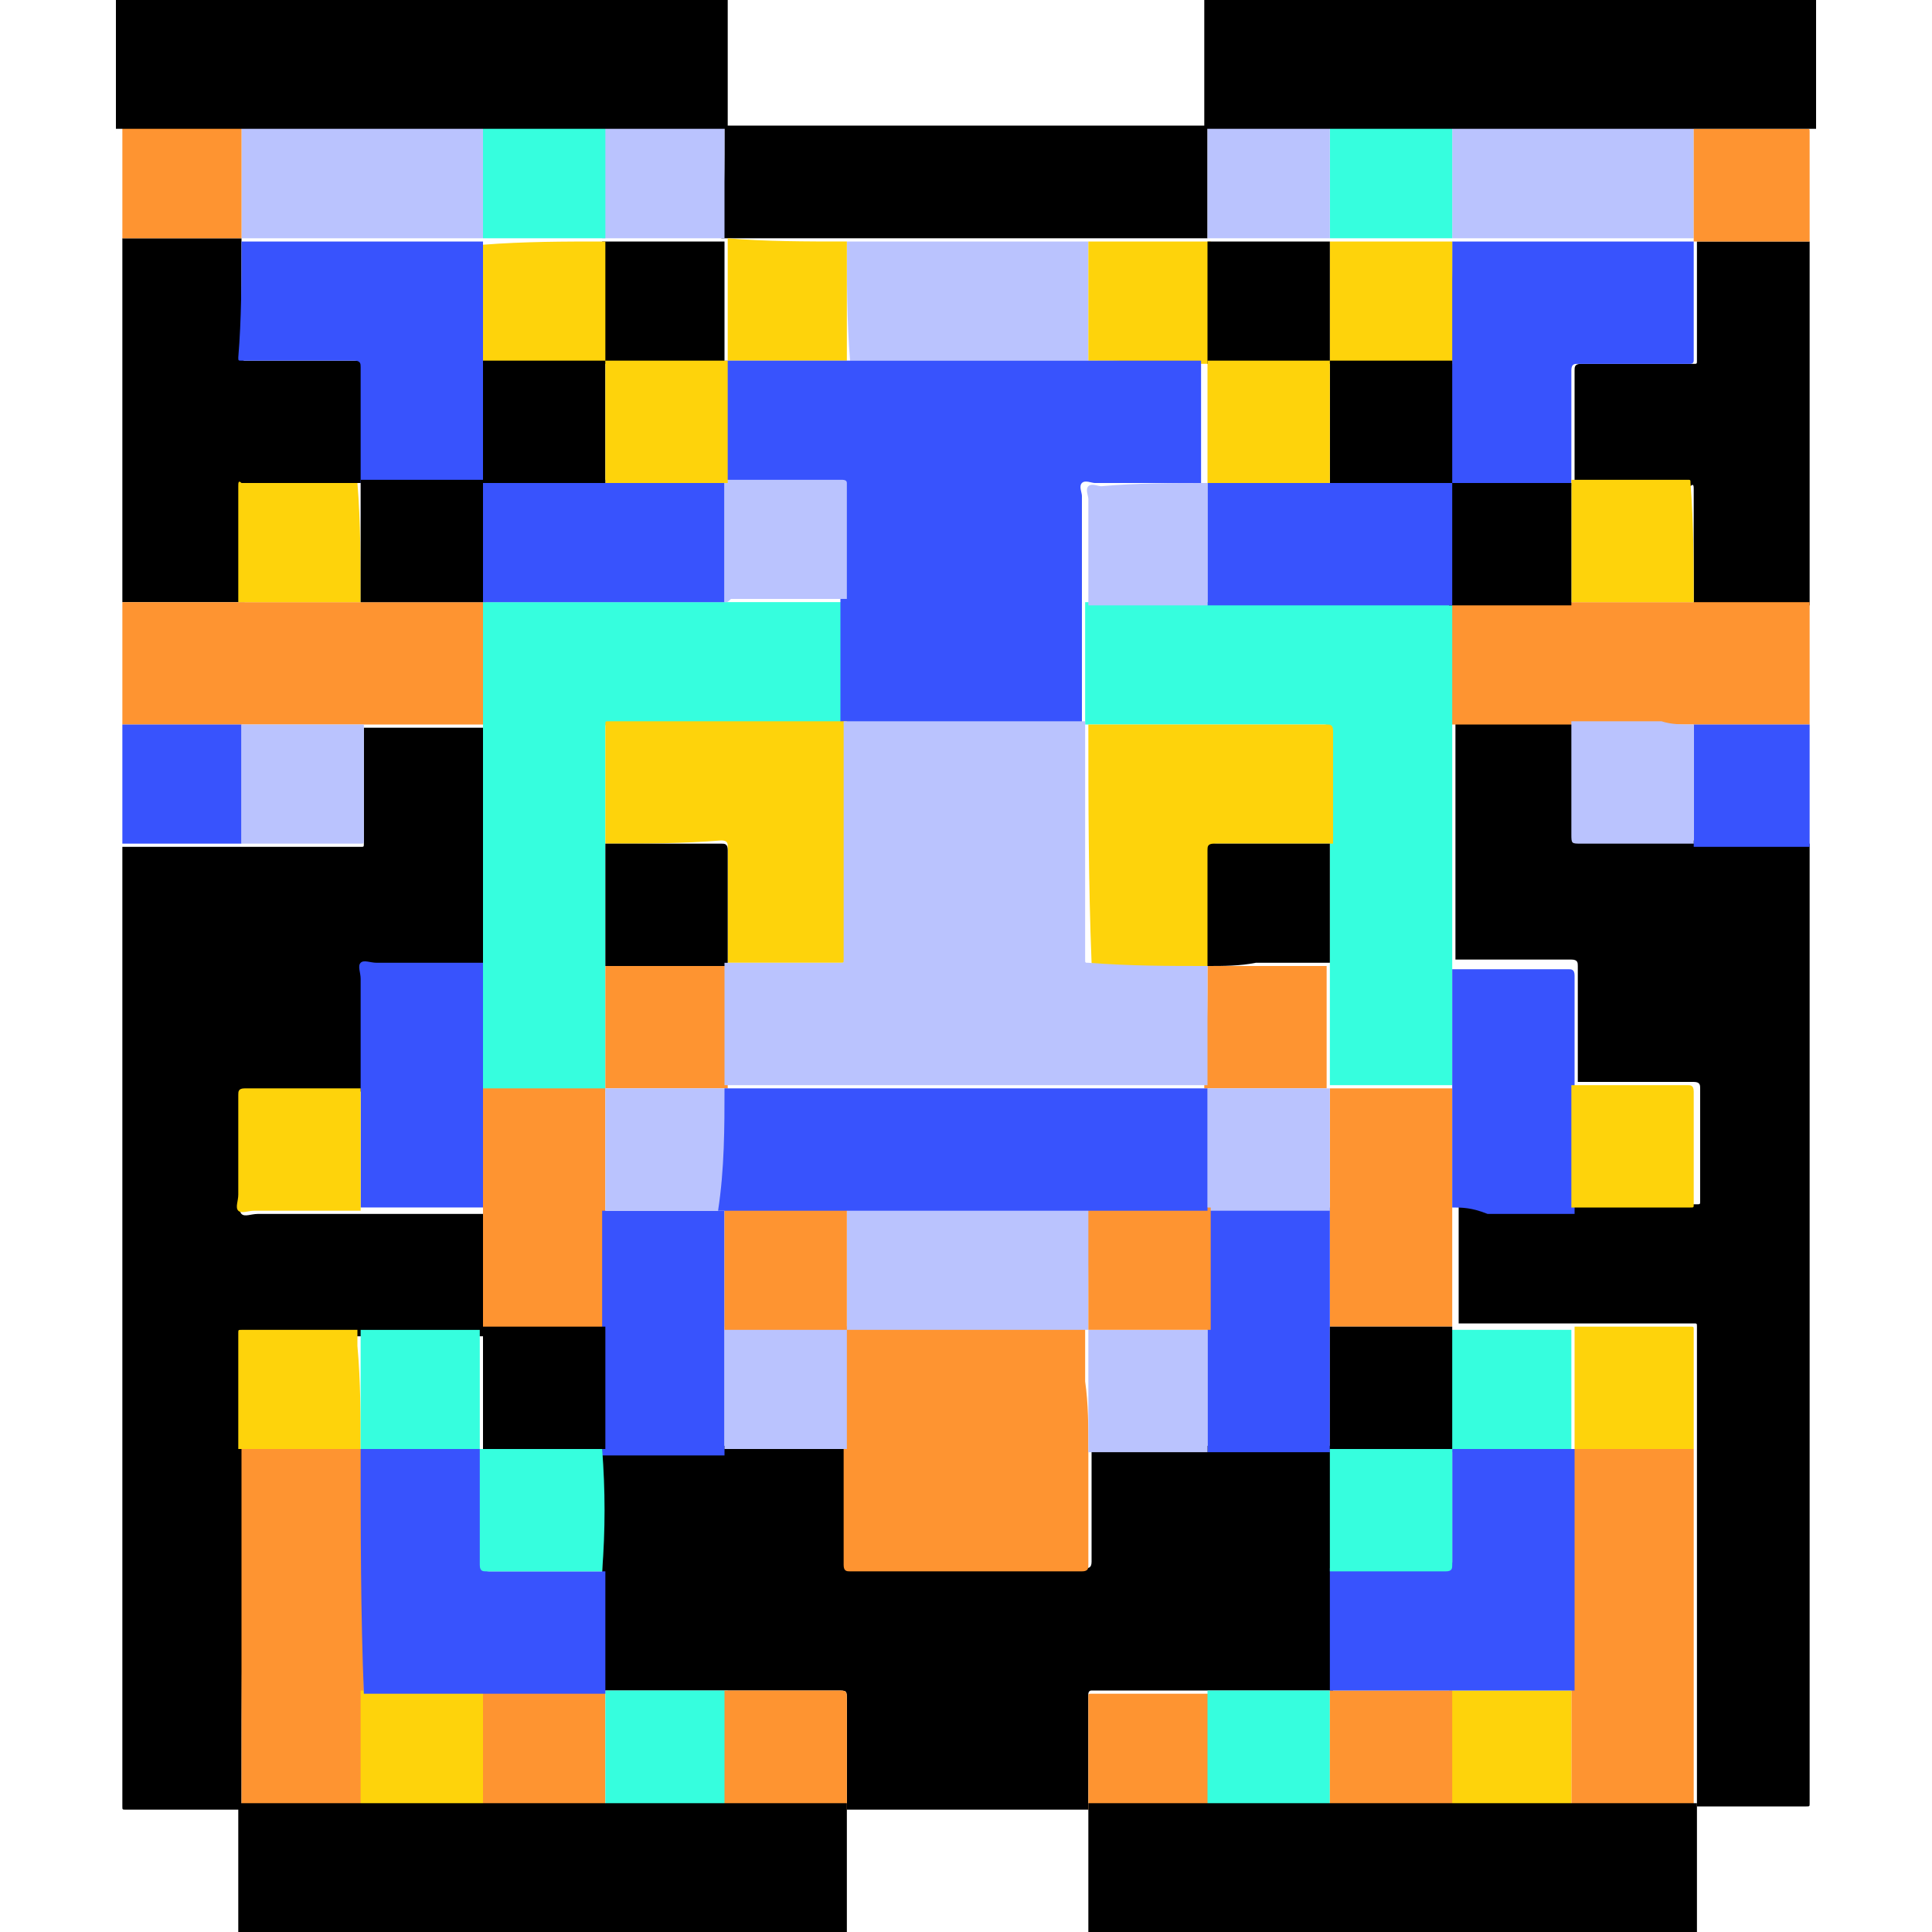 <?xml version="1.0" encoding="utf-8"?>
<!-- Generator: Adobe Illustrator 25.4.0, SVG Export Plug-In . SVG Version: 6.00 Build 0)  -->
<svg version="1.1" id="Layer_1" xmlns="http://www.w3.org/2000/svg" xmlns:xlink="http://www.w3.org/1999/xlink" x="0px" y="0px"
	 viewBox="0 0 60 60" style="enable-background:new 0 0 60 60;" xml:space="preserve">
<style type="text/css">
	.st0{fill:#FE9431;}
	.st1{fill:#BAC3FE;}
	.st2{fill:#3853FD;}
	.st3{fill:#FED30B;}
	.st4{fill:#36FEDE;}
</style>
<g>
	<g>
		<path d="M7.5,56.2c-1.2,0-2.4,0-3.6,0c-0.1,0-0.1,0-0.1-0.1c0-9.9,0-19.9,0-29.8c0.3,0,0.6,0,0.8,0c1,0,1.9,0,2.9,0c0,0,0,0,0.1,0
			c1.2,0,2.4,0,3.6,0c0.1,0,0.1,0,0.1-0.1c0-1.2,0-2.4,0-3.6c0.1,0,0.1,0,0.2,0c1.2,0,2.4,0,3.6,0c0,0,0,0.1,0,0.1
			c0,2.4,0,4.9,0,7.3c0,0,0,0.1,0,0.1c-1.1,0-2.2,0-3.3,0c-0.2,0-0.4-0.1-0.5,0c-0.1,0.1,0,0.3,0,0.5c0,1.1,0,2.2,0,3.3
			c-1.2,0-2.4,0-3.6,0c-0.1,0-0.2,0-0.2,0.2c0,1,0,2.1,0,3.1c0,0.2-0.1,0.4,0,0.5c0.1,0.1,0.3,0,0.5,0c1.1,0,2.2,0,3.3,0
			c0.1,0,0.1,0,0.2,0c1.2,0,2.4,0,3.6,0c0,0.1,0,0.1,0,0.2c0,1.2,0,2.4,0,3.6c-0.3,0-0.7,0-1,0c-0.9,0-1.8,0-2.7,0
			c-0.2,0-0.4,0-0.7,0c-1,0-2,0-2.9,0c-0.1,0-0.1,0-0.1,0.1c0,0.1,0,0.3,0,0.4c0,1.1,0,2.2,0,3.2c0,0.1,0,0.1,0,0.2
			C7.5,48.9,7.5,52.5,7.5,56.2z"/>
		<path d="M56.2,26.2c0,9.9,0,19.9,0,29.8c0,0.1,0,0.1-0.1,0.1c-1.1,0-2.3,0-3.4,0c0-3.7,0-7.3,0-11c0-0.1,0-0.1,0-0.2
			c0-0.3,0-0.5,0-0.8c0-1,0-1.9,0-2.9c0-0.1,0-0.1-0.1-0.1c-0.1,0-0.3,0-0.4,0c-1.1,0-2.1,0-3.2,0c0,0-0.1,0-0.1,0
			c-1.2,0-2.4,0-3.6,0c0-0.3,0-0.7,0-1c0-0.9,0-1.8,0-2.7c0.3,0,0.7,0,1,0c0.9,0,1.8,0,2.7,0c0,0,0,0,0.1,0c1.2,0,2.4,0,3.6,0
			c0.1,0,0.1,0,0.1-0.1c0-1.2,0-2.3,0-3.5c0-0.1,0-0.2-0.2-0.2c-1.2,0-2.4,0-3.6,0c0-0.1,0-0.1,0-0.2c0-1.1,0-2.3,0-3.4
			c0-0.1,0-0.2-0.2-0.2c-1.2,0-2.4,0-3.6,0c0,0,0-0.1,0-0.1c0-2.4,0-4.9,0-7.3c0,0,0-0.1,0-0.1c0.3,0,0.6,0,1,0c0.9,0,1.9,0,2.8,0
			c0,1.2,0,2.3,0,3.5c0,0.3,0,0.3,0.3,0.3c1.2,0,2.3,0,3.5,0c0,0,0.1,0,0.1,0C53.8,26.2,55,26.2,56.2,26.2z"/>
		<path d="M33.8,56.2c-2.5,0-5,0-7.5,0c0-1.1,0-2.2,0-3.4c0-0.3,0-0.3-0.3-0.3c-1.2,0-2.3,0-3.5,0c-0.1,0-0.1,0-0.2,0
			c-1.2,0-2.4,0-3.6,0l0,0c0-0.4,0-0.7,0-1.1c0-0.9,0-1.8,0-2.7c0-1.3,0-2.5,0-3.8c0.3,0,0.6,0,1,0c0.9,0,1.9,0,2.8,0
			c0.1,0,0.1,0,0.2,0c1.2,0,2.4,0,3.6,0c0,1.2,0,2.4,0,3.6c0,0.1,0,0.2,0.2,0.2c2.4,0,4.8,0,7.2,0c0.1,0,0.2,0,0.2-0.2
			c0-1.2,0-2.4,0-3.6c0.3,0,0.6,0,0.9,0c0.9,0,1.9,0,2.8,0c1.3,0,2.5,0,3.8,0c0,0.4,0,0.7,0,1.1c0,0.9,0,1.8,0,2.7
			c0,0.1,0,0.1,0,0.2c0,1.2,0,2.4,0,3.6l0,0c-1.3,0-2.5,0-3.8,0c-1.2,0-2.4,0-3.7,0c-0.1,0-0.1,0.1-0.1,0.1
			C33.8,53.9,33.8,55,33.8,56.2z"/>
		<path d="M3.8,18.7c0-3.8,0-7.5,0-11.3c1.2,0,2.5,0,3.7,0l0,0c0,1.2,0,2.4,0,3.7c0,0.1,0.1,0.1,0.1,0.1c1.2,0,2.3,0,3.5,0
			c0.1,0,0.2,0,0.2,0.2c0,1.2,0,2.4,0,3.6c-1.2,0-2.4,0-3.6,0c-0.1,0-0.1,0-0.1,0.1c0,1.2,0,2.4,0,3.6C6.2,18.7,5,18.7,3.8,18.7z"/>
		<path d="M56.2,7.5c0,3.8,0,7.5,0,11.3c-1.2,0-2.4,0-3.6,0c0-1.2,0-2.4,0-3.6c0-0.1,0-0.2-0.1-0.1c-1.2,0-2.4,0-3.6,0
			c0-1.2,0-2.4,0-3.6c0-0.1,0-0.2,0.2-0.2c1.2,0,2.3,0,3.5,0c0.1,0,0.1,0,0.1-0.1c0-1.2,0-2.4,0-3.7l0,0C53.8,7.5,55,7.5,56.2,7.5z"
			/>
		<path d="M22.5,3.9c5,0,10,0,15,0c0,1.2,0,2.3,0,3.5c-0.3,0-0.7,0-1,0c-0.9,0-1.8,0-2.8,0c0,0-0.1,0-0.1,0c-2.4,0-4.9,0-7.3,0
			c0,0-0.1,0-0.1,0c-1.3,0-2.5,0-3.8,0C22.5,6.3,22.5,5.1,22.5,3.9z"/>
		<path class="st0" d="M3.8,18.7c1.2,0,2.5,0,3.7,0c1.3,0,2.5,0,3.8,0c1.3,0,2.5,0,3.8,0c0,0.3,0,0.6,0,1c0,0.9,0,1.9,0,2.8
			c-1.2,0-2.4,0-3.6,0c-0.1,0-0.1,0-0.2,0c-0.1,0-0.1,0-0.2,0c-1.2,0-2.4,0-3.6,0c-0.1,0-0.1,0-0.2,0c-1.2,0-2.4,0-3.5,0
			C3.8,21.2,3.8,20,3.8,18.7z"/>
		<path class="st0" d="M7.5,56.2c0-3.7,0-7.3,0-11c0-0.1,0-0.1,0-0.2c0.7,0,1.4,0,2.1,0c0.6,0,1.1,0,1.7,0l0,0c0,0,0,0,0,0
			c0,2.5,0,5,0,7.5c0,1.2,0,2.4,0,3.7C10,56.2,8.7,56.2,7.5,56.2z"/>
		<path class="st0" d="M52.6,45c0,0.1,0,0.1,0,0.2c0,3.7,0,7.3,0,11c-1.3,0-2.5,0-3.8,0c0-1.2,0-2.4,0-3.7c0-2.5,0-5,0-7.5
			c0,0,0,0,0,0l0,0c0,0,0.1,0,0.1,0C50.2,45,51.4,45,52.6,45z"/>
		<path class="st0" d="M52.6,18.7c1.2,0,2.4,0,3.6,0c0,1.3,0,2.5,0,3.8c-0.2,0-0.4,0-0.6,0c-1,0-2,0-3,0c-0.3,0-0.7,0-1,0
			c-0.9,0-1.8,0-2.8,0c-0.9,0-1.9,0-2.8,0c-0.3,0-0.6,0-1,0c0-1.3,0-2.5,0-3.8c1.3,0,2.5,0,3.8,0C50.1,18.7,51.3,18.7,52.6,18.7z"/>
		<path class="st1" d="M45.1,3.9c2.5,0,5,0,7.5,0c0,0.2,0,0.5,0,0.7c0,0.9,0,1.9,0,2.8l0,0c0,0-0.1,0-0.1,0c-2.5,0-4.9,0-7.4,0
			C45.1,6.3,45.1,5.1,45.1,3.9z"/>
		<path class="st1" d="M7.5,3.9c2.5,0,5,0,7.5,0c0,1.2,0,2.3,0,3.5c-2.5,0-4.9,0-7.4,0c0,0-0.1,0-0.1,0l0,0c0-0.1,0-0.1,0-0.2
			C7.5,6.2,7.5,5,7.5,3.9z"/>
		<path class="st2" d="M3.8,22.5c1.2,0,2.4,0,3.5,0c0.1,0,0.1,0,0.2,0c0,1.2,0,2.5,0,3.7c-1,0-1.9,0-2.9,0c-0.3,0-0.6,0-0.8,0
			C3.8,25,3.8,23.7,3.8,22.5z"/>
		<path class="st0" d="M18.8,56.2c-1.3,0-2.5,0-3.8,0c0-1.2,0-2.4,0-3.7c0.1,0,0.1,0,0.2,0c1.2,0,2.4,0,3.6,0l0,0
			C18.8,53.8,18.8,55,18.8,56.2z"/>
		<path class="st3" d="M48.8,52.5c0,1.2,0,2.4,0,3.7c-1.3,0-2.5,0-3.8,0c0-1.2,0-2.4,0-3.7c0.1,0,0.1,0,0.2,0
			C46.4,52.5,47.6,52.5,48.8,52.5z"/>
		<path class="st4" d="M18.8,56.2c0-1.2,0-2.4,0-3.7c1.2,0,2.4,0,3.6,0c0.1,0,0.1,0,0.2,0c0,1.2,0,2.4,0,3.7
			C21.3,56.2,20,56.2,18.8,56.2z"/>
		<path class="st0" d="M22.5,56.2c0-1.2,0-2.4,0-3.7c1.2,0,2.3,0,3.5,0c0.3,0,0.3,0,0.3,0.3c0,1.1,0,2.2,0,3.4
			C25,56.2,23.8,56.2,22.5,56.2z"/>
		<path class="st0" d="M33.8,56.2c0-1.2,0-2.4,0-3.5c0-0.1,0-0.1,0.1-0.1c1.2,0,2.4,0,3.7,0c0,1.2,0,2.4,0,3.7
			C36.3,56.2,35,56.2,33.8,56.2z"/>
		<path class="st4" d="M37.5,56.2c0-1.2,0-2.4,0-3.7c1.3,0,2.5,0,3.8,0c0,1.2,0,2.4,0,3.7C40,56.2,38.8,56.2,37.5,56.2z"/>
		<path class="st0" d="M41.3,56.2c0-1.2,0-2.4,0-3.7c0,0,0,0,0,0c0.3,0,0.6,0,1,0c0.9,0,1.9,0,2.8,0c0,1.2,0,2.4,0,3.7
			C43.8,56.2,42.6,56.2,41.3,56.2z"/>
		<path class="st3" d="M15,52.5c0,1.2,0,2.4,0,3.7c-1.3,0-2.5,0-3.8,0c0-1.2,0-2.4,0-3.7c0.3,0,0.6,0,0.9,0
			C13.1,52.5,14.1,52.5,15,52.5z"/>
		<path class="st2" d="M52.6,22.5c1,0,2,0,3,0c0.2,0,0.4,0,0.6,0c0,1.3,0,2.5,0,3.8c-1.2,0-2.3,0-3.5,0c0,0-0.1,0-0.1,0
			C52.6,25,52.6,23.7,52.6,22.5z"/>
		<path class="st4" d="M45.1,3.9c0,1.2,0,2.3,0,3.5l0,0c-1.3,0-2.5,0-3.8,0c0-1.2,0-2.3,0-3.5C42.6,3.9,43.8,3.9,45.1,3.9z"/>
		<path class="st1" d="M41.3,3.9c0,1.2,0,2.3,0,3.5l0,0c-0.1,0-0.1,0-0.2,0c-1.2,0-2.4,0-3.6,0l0,0c0-1.2,0-2.3,0-3.5
			C38.8,3.9,40,3.9,41.3,3.9z"/>
		<path class="st1" d="M22.5,3.9c0,1.2,0,2.3,0,3.5l0,0c-1.3,0-2.5,0-3.8,0c0-1.2,0-2.3,0-3.5C20,3.9,21.3,3.9,22.5,3.9z"/>
		<path class="st4" d="M18.8,3.9c0,1.2,0,2.3,0,3.5c0,0,0,0,0,0c-1.3,0-2.5,0-3.8,0l0,0c0-1.2,0-2.3,0-3.5
			C16.2,3.9,17.5,3.9,18.8,3.9z"/>
		<path class="st0" d="M7.5,3.9c0,1.1,0,2.2,0,3.3c0,0.1,0,0.1,0,0.2c-1.2,0-2.5,0-3.7,0c0-1.1,0-2.3,0-3.4c0-0.1,0-0.1,0.1-0.1
			C5.1,3.9,6.3,3.9,7.5,3.9z"/>
		<path class="st0" d="M52.6,7.5c0-0.9,0-1.9,0-2.8c0-0.2,0-0.5,0-0.7c1.2,0,2.3,0,3.5,0c0.1,0,0.1,0,0.1,0.1c0,1.1,0,2.3,0,3.4
			C55,7.5,53.8,7.5,52.6,7.5z"/>
		<path class="st4" d="M15,22.5c0-0.9,0-1.9,0-2.8c0-0.3,0-0.6,0-1l0,0c0,0,0.1,0,0.1,0c2.4,0,4.9,0,7.3,0c0,0,0.1,0,0.1,0
			c0.1,0,0.1,0,0.2,0c1.2,0,2.4,0,3.6,0c0,1.3,0,2.5,0,3.8c-2.4,0-4.9,0-7.3,0c0,0-0.1,0-0.1,0c-0.1,0-0.1,0-0.1,0.1
			c0,1.2,0,2.4,0,3.7c0,0.4,0,0.8,0,1.2c0,0.9,0,1.7,0,2.6c0,1.3,0,2.5,0,3.8c-1.3,0-2.5,0-3.8,0c0-0.1,0-0.2,0-0.2
			c0-1.2,0-2.3,0-3.5c0,0,0-0.1,0-0.1c0-2.4,0-4.9,0-7.3C15,22.6,15,22.5,15,22.5z"/>
		<path class="st0" d="M15,33.8c1.3,0,2.5,0,3.8,0l0,0c0,0.3,0,0.6,0,0.9c0,1,0,1.9,0,2.9c0,0.2,0,0.4,0,0.6c0,1,0,2.1,0,3.1
			c-1.3,0-2.5,0-3.8,0l0,0c0-1.2,0-2.4,0-3.6c0-0.1,0-0.1,0-0.2c0-0.1,0-0.1,0-0.2C15,36.1,15,34.9,15,33.8z"/>
		<path class="st2" d="M15,33.8c0,1.2,0,2.4,0,3.5c0,0.1,0,0.1,0,0.2c-1.2,0-2.4,0-3.6,0c-0.1,0-0.1,0-0.2,0c0-0.3,0-0.7,0-1
			c0-0.9,0-1.8,0-2.8c0-1.1,0-2.2,0-3.3c0-0.2-0.1-0.4,0-0.5c0.1-0.1,0.3,0,0.5,0c1.1,0,2.2,0,3.3,0c0,1.2,0,2.3,0,3.5
			C15,33.6,15,33.7,15,33.8z"/>
		<path class="st1" d="M7.5,26.2c0-1.2,0-2.5,0-3.7c1.2,0,2.4,0,3.6,0c0.1,0,0.1,0,0.2,0c0,1.2,0,2.4,0,3.6c0,0.1,0,0.1-0.1,0.1
			C9.9,26.2,8.7,26.2,7.5,26.2C7.5,26.2,7.5,26.2,7.5,26.2z"/>
		<path class="st3" d="M11.2,33.8c0,0.9,0,1.8,0,2.8c0,0.3,0,0.7,0,1c-1.1,0-2.2,0-3.3,0c-0.2,0-0.4,0.1-0.5,0c-0.1-0.1,0-0.3,0-0.5
			c0-1,0-2.1,0-3.1c0-0.1,0-0.2,0.2-0.2C8.8,33.8,10,33.8,11.2,33.8z"/>
		<path class="st3" d="M11.2,45c-0.6,0-1.1,0-1.7,0c-0.7,0-1.4,0-2.1,0c0-1.1,0-2.2,0-3.2c0-0.1,0-0.3,0-0.4c0-0.1,0-0.1,0.1-0.1
			c1,0,2,0,2.9,0c0.2,0,0.4,0,0.7,0c0,0.2,0,0.4,0,0.5C11.2,42.9,11.2,44,11.2,45z"/>
		<path class="st4" d="M11.2,45c0-1.1,0-2.1,0-3.2c0-0.2,0-0.4,0-0.5c0.9,0,1.8,0,2.7,0c0.3,0,0.7,0,1,0c0,0,0,0,0,0
			c0,1.3,0,2.5,0,3.8l0,0C13.7,45,12.5,45,11.2,45L11.2,45z"/>
		<path class="st4" d="M45.1,18.7c0,1.3,0,2.5,0,3.8c0,0,0,0.1,0,0.1c0,2.4,0,4.9,0,7.3c0,0,0,0.1,0,0.1c0,0.2,0,0.4,0,0.5
			c0,1.1,0,2.1,0,3.2c-1.3,0-2.5,0-3.8,0c0-0.3,0-0.6,0-0.9c0-1,0-1.9,0-2.9c0-0.1,0-0.2,0-0.2c0-1.2,0-2.3,0-3.5c0,0,0-0.1,0-0.1
			c0-1.1,0-2.3,0-3.4c0-0.1,0-0.2-0.2-0.2c-2.5,0-4.9,0-7.4,0c0-0.3,0-0.6,0-0.9c0-1,0-1.9,0-2.9c0.2,0,0.5,0,0.7,0c1,0,2,0,3,0
			c0.1,0,0.1,0,0.2,0c2,0,4,0,6.1,0C44.2,18.7,44.6,18.7,45.1,18.7L45.1,18.7z"/>
		<path class="st0" d="M41.3,33.8c1.3,0,2.5,0,3.8,0c0,0.3,0,0.7,0,1c0,0.9,0,1.8,0,2.7c0,0.9,0,1.8,0,2.7c0,0.3,0,0.7,0,1
			c0,0,0,0,0,0c-1.3,0-2.5,0-3.8,0c0-0.2,0-0.4,0-0.6c0-1.1,0-2.1,0-3.2c0-0.1,0-0.1,0-0.2C41.3,36.1,41.3,35,41.3,33.8L41.3,33.8z"
			/>
		<path class="st2" d="M45.1,37.5c0-0.9,0-1.8,0-2.7c0-0.3,0-0.7,0-1c0-1.1,0-2.1,0-3.2c0-0.2,0-0.4,0-0.5c1.2,0,2.4,0,3.6,0
			c0.1,0,0.2,0,0.2,0.2c0,1.1,0,2.3,0,3.4c0,0.1,0,0.1,0,0.2c0,0.1,0,0.1,0,0.2c0,1.2,0,2.4,0,3.6c-0.9,0-1.8,0-2.7,0
			C45.7,37.5,45.4,37.5,45.1,37.5z"/>
		<path class="st3" d="M52.6,45c-1.2,0-2.4,0-3.6,0c0,0-0.1,0-0.1,0c0-0.1,0-0.1,0-0.2c0-1.2,0-2.4,0-3.6c1.1,0,2.1,0,3.2,0
			c0.1,0,0.3,0,0.4,0c0.1,0,0.1,0,0.1,0.1c0,1,0,1.9,0,2.9C52.6,44.5,52.6,44.8,52.6,45z"/>
		<path class="st1" d="M52.6,22.5c0,1.2,0,2.5,0,3.7c-1.2,0-2.3,0-3.5,0c-0.3,0-0.3,0-0.3-0.3c0-1.2,0-2.3,0-3.5c0.9,0,1.8,0,2.8,0
			C51.9,22.5,52.2,22.5,52.6,22.5z"/>
		<path class="st3" d="M48.8,37.5c0-1.2,0-2.4,0-3.6c0-0.1,0-0.1,0-0.2c1.2,0,2.4,0,3.6,0c0.1,0,0.2,0,0.2,0.2c0,1.2,0,2.3,0,3.5
			c0,0.1,0,0.1-0.1,0.1C51.3,37.5,50.1,37.5,48.8,37.5C48.9,37.5,48.8,37.5,48.8,37.5z"/>
		<path class="st4" d="M48.8,41.3c0,1.2,0,2.4,0,3.6c0,0.1,0,0.1,0,0.2c0,0,0,0,0,0c-1.3,0-2.5,0-3.8,0l0,0c0-1.3,0-2.5,0-3.8
			c0,0,0,0,0,0c1.2,0,2.4,0,3.6,0C48.7,41.3,48.8,41.3,48.8,41.3z"/>
		<path class="st0" d="M33.8,45c0,1.2,0,2.4,0,3.6c0,0.1,0,0.2-0.2,0.2c-2.4,0-4.8,0-7.2,0c-0.1,0-0.2,0-0.2-0.2c0-1.2,0-2.4,0-3.6
			c0-1.3,0-2.5,0-3.8c2.5,0,5,0,7.5,0c0,0.6,0,1.1,0,1.7C33.8,43.6,33.8,44.3,33.8,45z"/>
		<path class="st2" d="M11.2,45c1.3,0,2.5,0,3.8,0c0,1.2,0,2.4,0,3.6c0,0.1,0,0.2,0.2,0.2c1.2,0,2.4,0,3.6,0c0,0.9,0,1.8,0,2.7
			c0,0.4,0,0.7,0,1.1c-1.2,0-2.4,0-3.6,0c-0.1,0-0.1,0-0.2,0c-0.9,0-1.9,0-2.8,0c-0.3,0-0.6,0-0.9,0C11.2,50.1,11.2,47.6,11.2,45
			C11.2,45.1,11.2,45,11.2,45z"/>
		<path class="st2" d="M45.1,45c1.3,0,2.5,0,3.8,0c0,0,0,0,0,0c0,2.5,0,5,0,7.5c-1.2,0-2.4,0-3.6,0c-0.1,0-0.1,0-0.2,0
			c-0.9,0-1.9,0-2.8,0c-0.3,0-0.6,0-1,0c0-1.2,0-2.4,0-3.6c0-0.1,0-0.1,0-0.2c1.2,0,2.4,0,3.6,0c0.1,0,0.2,0,0.2-0.2
			C45.1,47.4,45.1,46.2,45.1,45z"/>
		<path class="st2" d="M18.7,41.3c0-1,0-2.1,0-3.1c0-0.2,0-0.4,0-0.6c1.3,0,2.5,0,3.8,0c0,1.3,0,2.5,0,3.8c0,1.3,0,2.5,0,3.8
			c-0.9,0-1.9,0-2.8,0c-0.3,0-0.6,0-1,0l0,0c0-0.3,0-0.7,0-1C18.8,43.1,18.8,42.2,18.7,41.3z"/>
		<path class="st2" d="M41.3,37.5c0,1.1,0,2.1,0,3.2c0,0.2,0,0.4,0,0.6c0,0.1,0,0.1,0,0.2c0,1.2,0,2.4,0,3.6l0,0c-1.3,0-2.5,0-3.8,0
			c0-1.3,0-2.5,0-3.8c0-1.3,0-2.5,0-3.8C38.8,37.5,40,37.5,41.3,37.5z"/>
		<path class="st4" d="M18.7,48.8c-1.2,0-2.4,0-3.6,0c-0.1,0-0.2,0-0.2-0.2c0-1.2,0-2.4,0-3.6l0,0c1.3,0,2.5,0,3.8,0l0,0
			C18.8,46.3,18.8,47.5,18.7,48.8z"/>
		<path class="st1" d="M22.5,45c0-1.3,0-2.5,0-3.8c1.3,0,2.5,0,3.8,0l0,0c0,1.3,0,2.5,0,3.8c-1.2,0-2.4,0-3.6,0
			C22.6,45,22.6,45,22.5,45z"/>
		<path class="st4" d="M45.1,45c0,1.2,0,2.4,0,3.6c0,0.1,0,0.2-0.2,0.2c-1.2,0-2.4,0-3.6,0c0-0.9,0-1.8,0-2.7c0-0.4,0-0.7,0-1.1l0,0
			C42.5,45,43.8,45,45.1,45L45.1,45z"/>
		<path class="st1" d="M37.5,41.3c0,1.3,0,2.5,0,3.8c-0.9,0-1.9,0-2.8,0c-0.3,0-0.6,0-0.9,0c0-0.7,0-1.4,0-2.1c0-0.6,0-1.1,0-1.7
			l0,0C35,41.3,36.3,41.3,37.5,41.3z"/>
		<path class="st2" d="M7.5,7.5c0,0,0.1,0,0.1,0c2.5,0,4.9,0,7.4,0l0,0c0,0.3,0,0.6,0,0.9c0,0.9,0,1.9,0,2.8c0,0.1,0,0.1,0,0.2
			c0,1.2,0,2.4,0,3.6l0,0c-1.3,0-2.5,0-3.8,0l0,0c0-1.2,0-2.4,0-3.6c0-0.1,0-0.2-0.2-0.2c-1.2,0-2.3,0-3.5,0c-0.1,0-0.1,0-0.1-0.1
			C7.5,9.9,7.5,8.7,7.5,7.5z"/>
		<path class="st3" d="M11.2,18.7c-1.3,0-2.5,0-3.8,0c0-1.2,0-2.4,0-3.6c0-0.1,0-0.2,0.1-0.1c1.2,0,2.4,0,3.6,0c0,0,0,0,0,0
			C11.2,16.2,11.2,17.5,11.2,18.7z"/>
		<path class="st2" d="M45.1,7.5c2.5,0,4.9,0,7.4,0c0,0,0.1,0,0.1,0c0,1.2,0,2.4,0,3.7c0,0.1-0.1,0.1-0.1,0.1c-1.2,0-2.3,0-3.5,0
			c-0.1,0-0.2,0-0.2,0.2c0,1.2,0,2.4,0,3.6c0,0,0,0,0,0c-1.3,0-2.5,0-3.8,0l0,0c0-0.2,0-0.4,0-0.5c0-1.1,0-2.2,0-3.2
			C45.1,10,45.1,8.7,45.1,7.5L45.1,7.5z"/>
		<path class="st3" d="M52.6,18.7c-1.3,0-2.5,0-3.8,0c0-1.3,0-2.5,0-3.8c0,0,0,0,0,0c1.2,0,2.4,0,3.6,0c0.1,0,0.1,0,0.1,0.1
			C52.6,16.3,52.6,17.5,52.6,18.7z"/>
		<path class="st1" d="M26.3,7.5c0,0,0.1,0,0.1,0c2.4,0,4.9,0,7.3,0c0,0,0.1,0,0.1,0c0,1.2,0,2.5,0,3.7c0,0-0.1,0-0.1,0
			c-2.4,0-4.8,0-7.2,0c0,0-0.1,0-0.1,0C26.3,10,26.3,8.7,26.3,7.5z"/>
		<path class="st3" d="M33.8,11.2c0-1.2,0-2.5,0-3.7c0.9,0,1.8,0,2.8,0c0.3,0,0.7,0,1,0c0,0,0,0,0,0c0,1.3,0,2.5,0,3.8
			c-0.5,0-1,0-1.4,0C35.3,11.2,34.6,11.2,33.8,11.2z"/>
		<path class="st3" d="M26.3,7.5c0,1.2,0,2.5,0,3.7c0,0-0.1,0-0.1,0c-1.2,0-2.4,0-3.6,0c0-1.3,0-2.5,0-3.8l0,0
			C23.8,7.5,25,7.5,26.3,7.5z"/>
		<path d="M11.2,18.7c0-1.3,0-2.5,0-3.8c1.3,0,2.5,0,3.8,0c0,1.3,0,2.5,0,3.8l0,0C13.7,18.7,12.5,18.7,11.2,18.7z"/>
		<path d="M48.8,15c0,1.3,0,2.5,0,3.8c-1.3,0-2.5,0-3.8,0l0,0c0-1.3,0-2.5,0-3.8C46.3,15,47.6,15,48.8,15z"/>
		<path class="st3" d="M45.1,7.5c0,1.3,0,2.5,0,3.8c-1.3,0-2.5,0-3.8,0c0-1.3,0-2.5,0-3.8l0,0C42.6,7.5,43.8,7.5,45.1,7.5z"/>
		<path d="M41.3,7.5c0,1.3,0,2.5,0,3.8l0,0c-1.3,0-2.5,0-3.8,0l0,0c0-1.3,0-2.5,0-3.8c1.2,0,2.4,0,3.6,0C41.2,7.5,41.2,7.5,41.3,7.5
			z"/>
		<path d="M22.5,7.5c0,1.3,0,2.5,0,3.8l0,0c-1.3,0-2.5,0-3.8,0l0,0c0-1.3,0-2.5,0-3.8c0,0,0,0,0,0C20,7.5,21.3,7.5,22.5,7.5z"/>
		<path class="st3" d="M18.8,7.5c0,1.3,0,2.5,0,3.8c-1.3,0-2.5,0-3.8,0c0-0.9,0-1.9,0-2.8c0-0.3,0-0.6,0-0.9
			C16.3,7.5,17.5,7.5,18.8,7.5z"/>
		<path class="st2" d="M22.5,11.2c1.2,0,2.4,0,3.6,0c0,0,0.1,0,0.1,0c0,0,0.1,0,0.1,0c2.4,0,4.8,0,7.2,0c0,0,0.1,0,0.1,0
			c0.8,0,1.6,0,2.3,0c0.5,0,1,0,1.4,0c0,0,0,0,0,0c0,1.3,0,2.5,0,3.8l0,0c-1.1,0-2.2,0-3.3,0c-0.1,0-0.3-0.1-0.4,0
			c-0.1,0.1,0,0.3,0,0.4c0,1.1,0,2.2,0,3.3c0,1,0,1.9,0,2.9c0,0.3,0,0.6,0,0.9l0,0c-2.5,0-5,0-7.5,0l0,0c0-1.3,0-2.5,0-3.8
			c0-1.2,0-2.4,0-3.6c0-0.1-0.1-0.1-0.2-0.1c-1.2,0-2.4,0-3.6,0l0,0C22.5,13.7,22.5,12.5,22.5,11.2L22.5,11.2z"/>
		<path class="st3" d="M18.8,26.2c0-1.2,0-2.4,0-3.7c0-0.1,0-0.1,0.1-0.1c0,0,0.1,0,0.1,0c2.4,0,4.9,0,7.3,0l0,0c0,2.5,0,4.9,0,7.4
			c0,0.1,0,0.1-0.1,0.1c-1.2,0-2.4,0-3.6,0l0,0c0-1.2,0-2.4,0-3.6c0-0.1,0-0.2-0.2-0.2C21.2,26.2,20,26.2,18.8,26.2z"/>
		<path class="st2" d="M15,18.7c0-1.3,0-2.5,0-3.8l0,0c0.3,0,0.7,0,1,0c0.9,0,1.8,0,2.8,0c0,0,0.1,0,0.1,0c1.2,0,2.4,0,3.6,0l0,0
			c0,1.3,0,2.5,0,3.8c0,0-0.1,0-0.1,0c-2.4,0-4.9,0-7.3,0C15.1,18.7,15,18.7,15,18.7z"/>
		<path class="st1" d="M22.5,18.7c0-1.3,0-2.5,0-3.8c1.2,0,2.4,0,3.6,0c0.1,0,0.2,0,0.2,0.1c0,1.2,0,2.4,0,3.6c-1.2,0-2.4,0-3.6,0
			C22.6,18.7,22.6,18.7,22.5,18.7z"/>
		<path d="M18.8,26.2c1.2,0,2.4,0,3.6,0c0.1,0,0.2,0,0.2,0.2c0,1.2,0,2.4,0,3.6c-0.1,0-0.1,0-0.2,0c-1.2,0-2.4,0-3.6,0
			c0-0.9,0-1.7,0-2.6C18.8,27,18.8,26.6,18.8,26.2z"/>
		<path class="st0" d="M18.8,30c1.2,0,2.4,0,3.6,0c0.1,0,0.1,0,0.2,0c0,0,0,0,0,0c0,0.1,0,0.1,0,0.2c0,1.2,0,2.4,0,3.6
			c-1.3,0-2.5,0-3.8,0l0,0C18.8,32.5,18.8,31.3,18.8,30z"/>
		<path class="st1" d="M18.8,33.8c1.3,0,2.5,0,3.8,0l0,0c0,1.3,0,2.5,0,3.8l0,0c-1.3,0-2.5,0-3.8,0c0-1,0-1.9,0-2.9
			C18.8,34.4,18.8,34.1,18.8,33.8z"/>
		<path d="M18.8,45c-1.3,0-2.5,0-3.8,0c0-1.3,0-2.5,0-3.8c1.3,0,2.5,0,3.8,0c0,0.9,0,1.8,0,2.8C18.8,44.4,18.8,44.7,18.8,45z"/>
		<path class="st3" d="M33.8,22.5c2.5,0,4.9,0,7.4,0c0.1,0,0.2,0,0.2,0.2c0,1.1,0,2.3,0,3.4c0,0,0,0.1,0,0.1c-1.2,0-2.4,0-3.6,0
			c-0.1,0-0.2,0-0.2,0.2c0,1.2,0,2.4,0,3.6l0,0c-1.2,0-2.4,0-3.6,0c-0.1,0-0.1,0-0.1-0.1C33.8,27.4,33.8,24.9,33.8,22.5L33.8,22.5z"
			/>
		<path class="st2" d="M45.1,15c0,1.3,0,2.5,0,3.8c-0.4,0-0.8,0-1.3,0c-2,0-4,0-6.1,0c-0.1,0-0.1,0-0.2,0c0-1.3,0-2.5,0-3.8l0,0
			c0.4,0,0.7,0,1.1,0c0.9,0,1.8,0,2.7,0c0.1,0,0.1,0,0.2,0C42.7,15,43.9,15,45.1,15L45.1,15z"/>
		<path class="st1" d="M37.5,15c0,1.3,0,2.5,0,3.8c-1,0-2,0-3,0c-0.2,0-0.5,0-0.7,0c0-1.1,0-2.2,0-3.3c0-0.1-0.1-0.3,0-0.4
			c0.1-0.1,0.3,0,0.4,0C35.3,15,36.4,15,37.5,15z"/>
		<path d="M37.5,30c0-1.2,0-2.4,0-3.6c0-0.1,0-0.2,0.2-0.2c1.2,0,2.4,0,3.6,0c0,1.2,0,2.3,0,3.5c0,0.1,0,0.2,0,0.2
			c-0.8,0-1.5,0-2.3,0C38.5,30,38,30,37.5,30z"/>
		<path class="st0" d="M37.5,30c0.5,0,1,0,1.4,0c0.8,0,1.5,0,2.3,0c0,1,0,1.9,0,2.9c0,0.3,0,0.6,0,0.9l0,0c-1.3,0-2.5,0-3.8,0
			c0-0.1,0-0.3,0-0.4C37.5,32.2,37.5,31.1,37.5,30L37.5,30z"/>
		<path class="st1" d="M37.5,33.8c1.3,0,2.5,0,3.8,0c0,1.2,0,2.4,0,3.6c0,0.1,0,0.1,0,0.2c-1.3,0-2.5,0-3.8,0l0,0
			C37.5,36.3,37.5,35,37.5,33.8L37.5,33.8z"/>
		<path d="M45.1,45c-1.3,0-2.5,0-3.8,0c0-1.2,0-2.4,0-3.6c0-0.1,0-0.1,0-0.2c1.3,0,2.5,0,3.8,0C45.1,42.5,45.1,43.8,45.1,45z"/>
		<path class="st1" d="M33.8,41.3c-2.5,0-5,0-7.5,0l0,0c0-1.3,0-2.5,0-3.8c0.1,0,0.1,0,0.2,0c2.4,0,4.8,0,7.2,0c0.1,0,0.1,0,0.2,0
			C33.8,38.8,33.8,40,33.8,41.3L33.8,41.3z"/>
		<path class="st0" d="M26.3,37.5c0,1.3,0,2.5,0,3.8c-1.3,0-2.5,0-3.8,0c0-1.3,0-2.5,0-3.8l0,0C23.8,37.5,25,37.5,26.3,37.5z"/>
		<path class="st0" d="M33.8,41.3c0-1.3,0-2.5,0-3.8c1.3,0,2.5,0,3.8,0l0,0c0,1.3,0,2.5,0,3.8C36.3,41.3,35,41.3,33.8,41.3z"/>
		<path d="M18.8,15c-0.9,0-1.8,0-2.8,0c-0.3,0-0.7,0-1,0c0-1.2,0-2.4,0-3.6c0-0.1,0-0.1,0-0.2c1.3,0,2.5,0,3.8,0l0,0
			C18.8,12.5,18.8,13.7,18.8,15z"/>
		<path d="M45.1,15c-1.2,0-2.4,0-3.6,0c-0.1,0-0.1,0-0.2,0c0-1.3,0-2.5,0-3.8l0,0c1.3,0,2.5,0,3.8,0c0,1.1,0,2.2,0,3.2
			C45.1,14.6,45.1,14.8,45.1,15z"/>
		<path class="st3" d="M41.3,11.2c0,1.3,0,2.5,0,3.8c-0.9,0-1.8,0-2.7,0c-0.4,0-0.7,0-1.1,0c0-1.3,0-2.5,0-3.8
			C38.8,11.2,40,11.2,41.3,11.2z"/>
		<path class="st3" d="M18.8,15c0-1.3,0-2.5,0-3.8c1.3,0,2.5,0,3.8,0c0,1.3,0,2.5,0,3.8c-1.2,0-2.4,0-3.6,0C18.8,15,18.8,15,18.8,15
			z"/>
		<path class="st1" d="M37.5,30c0,1.1,0,2.2,0,3.3c0,0.1,0,0.3,0,0.4l0,0c0,0-0.1,0-0.1,0c-4.9,0-9.8,0-14.8,0c0,0-0.1,0-0.1,0l0,0
			c0-1.2,0-2.4,0-3.6c0-0.1,0-0.1,0-0.2c1.2,0,2.4,0,3.6,0c0.1,0,0.1,0,0.1-0.1c0-2.5,0-4.9,0-7.4c2.5,0,5,0,7.5,0
			c0,2.5,0,4.9,0,7.4c0,0.1,0,0.1,0.1,0.1C35.1,30,36.3,30,37.5,30z"/>
		<path class="st2" d="M22.5,33.8c0,0,0.1,0,0.1,0c4.9,0,9.8,0,14.8,0c0,0,0.1,0,0.1,0c0,1.3,0,2.5,0,3.8c-1.3,0-2.5,0-3.8,0
			c-0.1,0-0.1,0-0.2,0c-2.4,0-4.8,0-7.2,0c-0.1,0-0.1,0-0.2,0c-1.3,0-2.5,0-3.8,0C22.5,36.3,22.5,35,22.5,33.8z"/>
	</g>
	<rect x="3.6" y="0" width="19" height="4"/>
	<rect x="37.4" y="0" width="19" height="4"/>
	<rect x="7.4" y="56" width="18.9" height="4"/>
	<rect x="33.8" y="56" width="18.9" height="4"/>
</g>
</svg>
